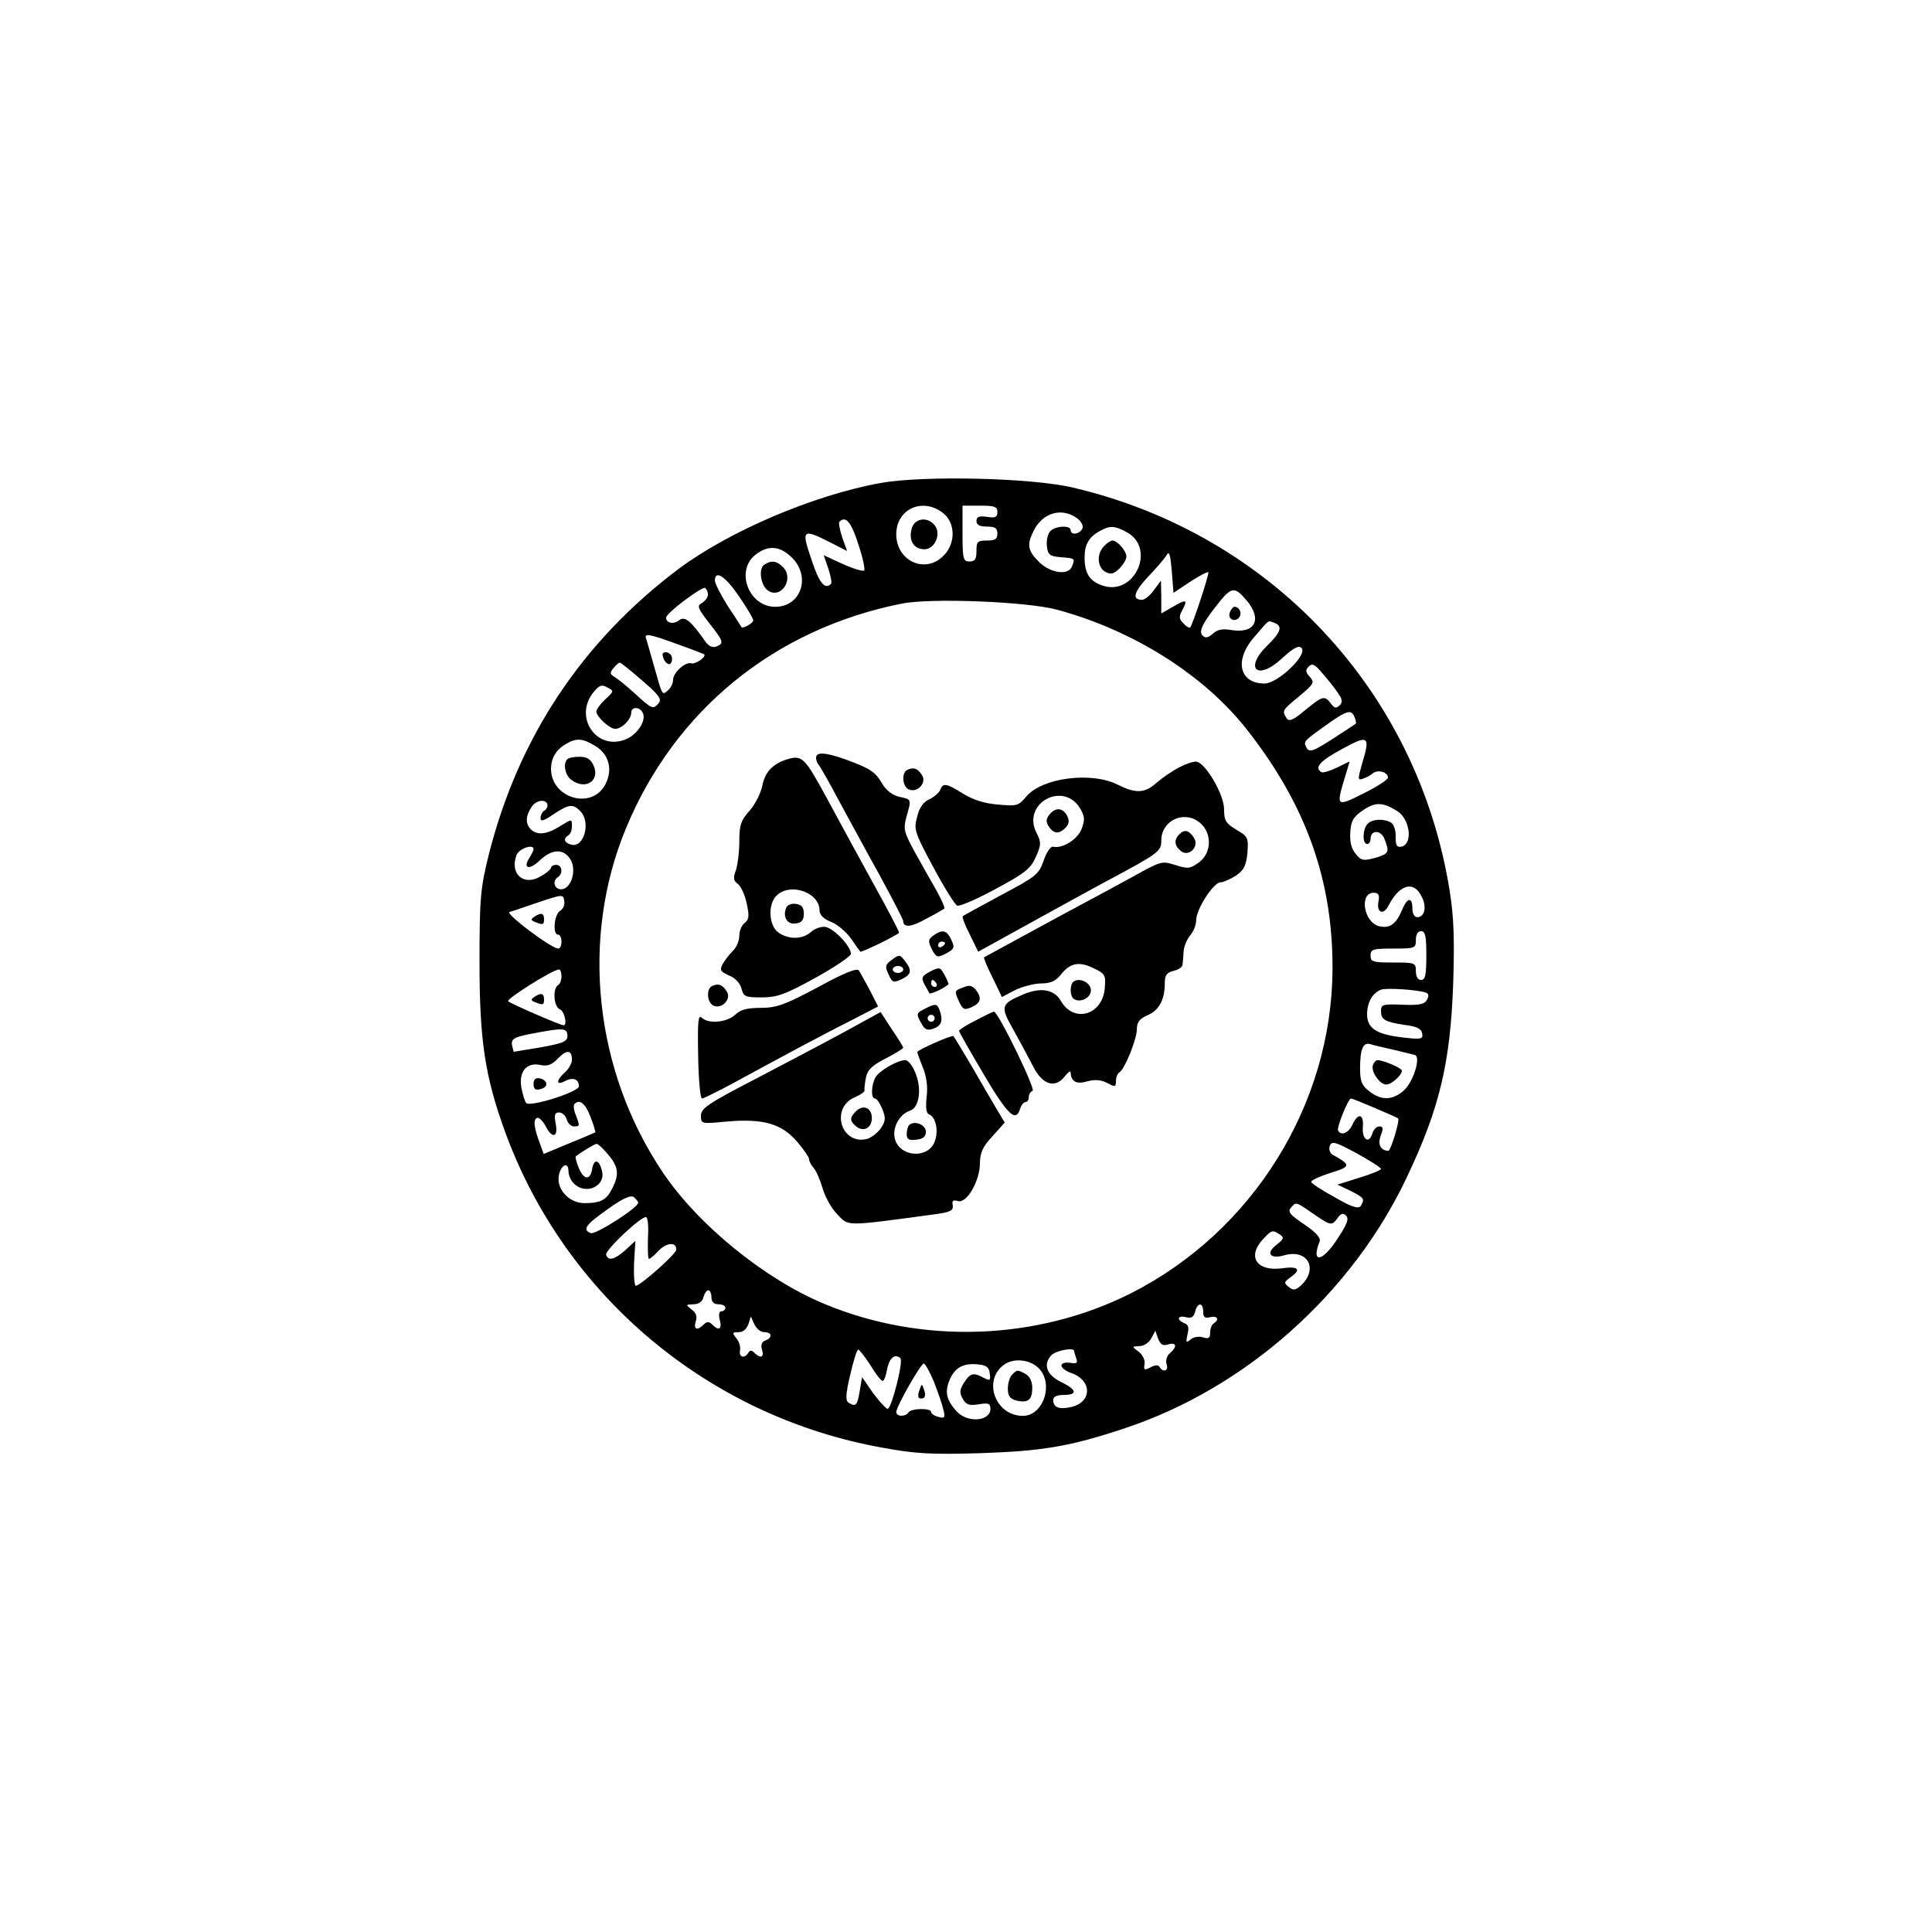 <?xml version="1.0" standalone="no"?>
<!DOCTYPE svg PUBLIC "-//W3C//DTD SVG 20010904//EN"
 "http://www.w3.org/TR/2001/REC-SVG-20010904/DTD/svg10.dtd">
<svg version="1.0" xmlns="http://www.w3.org/2000/svg"
 width="554pt" height="554pt" viewBox="0 0 554 554"
 preserveAspectRatio="xMidYMid meet">

<g transform="translate(0,554) scale(0.1,-0.1)"
fill="#000000" stroke="none">
<path d="M2525 4155 c-193 -35 -434 -138 -580 -247 -276 -208 -458 -482 -543
-817 -24 -97 -27 -123 -27 -311 0 -226 16 -329 75 -490 173 -469 584 -812
1079 -901 98 -18 141 -20 281 -16 180 6 258 19 417 72 345 115 649 385 807
719 94 198 125 328 133 556 4 125 2 191 -10 265 -91 573 -513 1024 -1081 1157
-119 28 -428 35 -551 13z m179 -86 c37 -29 37 -90 -1 -125 -53 -50 -133 -11
-133 64 0 72 75 107 134 61z m156 3 c0 -15 -6 -18 -30 -14 -23 3 -30 0 -30
-12 0 -11 9 -16 30 -16 23 0 30 -4 30 -20 0 -16 -7 -20 -30 -20 -27 0 -30 -3
-30 -30 0 -23 -4 -30 -20 -30 -18 0 -20 7 -20 80 l0 80 50 0 c42 0 50 -3 50
-18z m227 -17 c13 -9 20 -22 17 -30 -7 -17 -34 -21 -34 -5 0 15 -46 12 -59 -4
-7 -8 -11 -27 -9 -43 3 -24 8 -28 41 -31 40 -3 40 -3 31 -26 -10 -27 -62 -20
-95 13 -33 33 -35 50 -14 91 26 50 79 65 122 35z m-626 -75 c13 -38 20 -72 17
-76 -4 -3 -31 5 -62 19 l-54 25 13 -38 c7 -21 11 -41 8 -44 -18 -18 -34 2 -56
69 -30 87 -26 90 53 50 l49 -25 -14 39 c-7 22 -11 42 -8 45 18 18 34 -1 54
-64z m768 35 c88 -45 25 -186 -68 -154 -37 13 -51 35 -51 81 0 37 13 59 45 76
27 15 41 15 74 -3z m-958 -74 c55 -55 26 -141 -48 -141 -76 0 -115 103 -57
149 37 29 70 26 105 -8z m1142 -69 c26 17 49 29 52 27 3 -4 -44 -148 -52 -158
-2 -3 -11 2 -19 11 -13 12 -14 20 -5 36 18 33 13 35 -24 13 l-35 -20 0 47 -1
47 -20 -27 c-11 -16 -27 -28 -34 -28 -30 0 -24 22 17 66 24 25 48 53 53 62 8
13 11 2 15 -45 l5 -63 48 32z m-1294 -42 c23 -33 41 -64 41 -69 0 -8 -31 -25
-34 -19 -1 2 -18 29 -39 60 -20 32 -37 65 -37 73 0 32 30 13 69 -45z m-89 5
c0 -8 -8 -18 -17 -24 -15 -8 -13 -14 20 -57 42 -53 44 -59 21 -68 -11 -4 -22
1 -31 14 -42 60 -60 75 -76 61 -16 -12 -37 -8 -37 8 0 13 103 90 112 85 4 -3
8 -11 8 -19z m1544 -16 c46 -54 26 -96 -41 -86 -27 5 -42 2 -55 -10 -14 -12
-21 -14 -30 -5 -12 12 2 38 51 99 33 40 43 40 75 2z m-544 -27 c219 -59 423
-187 547 -346 169 -216 245 -431 244 -685 -2 -389 -229 -753 -579 -930 -269
-135 -597 -147 -878 -30 -171 71 -363 227 -464 378 -196 292 -236 670 -105
986 140 338 425 571 790 644 83 17 358 6 445 -17z m624 -38 c25 -9 19 -27 -19
-64 -69 -67 -30 -104 41 -38 34 31 48 38 56 30 19 -19 -68 -102 -106 -102 -73
0 -88 68 -28 135 44 51 37 46 56 39z m-1712 -61 c40 -14 75 -28 77 -29 8 -7
-25 -30 -37 -26 -17 5 -52 -27 -52 -48 0 -10 -7 -23 -15 -30 -17 -14 -15 -17
-41 75 -9 33 -19 66 -21 73 -7 17 7 15 89 -15z m-101 -104 c48 -41 57 -54 48
-65 -16 -19 -19 -18 -67 26 -24 22 -51 44 -60 49 -13 8 -14 12 -3 25 7 9 16
16 18 16 3 0 32 -23 64 -51z m1996 -37 c13 -18 13 -26 4 -35 -10 -9 -15 -8
-25 6 -18 23 -23 22 -73 -19 -36 -30 -47 -34 -54 -23 -13 21 -13 22 37 63 42
35 44 39 30 55 -13 14 -13 20 -3 30 10 10 18 6 40 -21 16 -18 36 -43 44 -56z
m-2101 -17 c-14 -13 -26 -29 -26 -35 0 -15 38 -50 54 -50 19 0 46 27 46 46 0
19 26 18 34 -2 9 -23 -19 -63 -52 -75 -82 -31 -147 64 -91 135 17 21 24 24 40
15 20 -10 20 -11 -5 -34z m2148 -51 c4 -9 5 -18 4 -19 -2 -2 -32 -21 -67 -44
-56 -36 -66 -39 -74 -26 -10 19 -11 18 56 66 59 42 72 46 81 23z m22 -133
c-13 -46 -13 -49 2 -44 9 3 23 10 29 16 15 11 43 3 43 -13 0 -5 -31 -26 -70
-45 -77 -39 -79 -38 -55 41 8 27 15 50 15 50 0 1 -16 -7 -36 -17 -21 -10 -41
-16 -45 -13 -21 13 -4 32 59 66 76 42 82 38 58 -41z m-2199 50 c39 -24 51 -67
29 -110 -39 -75 -157 -40 -156 46 1 31 15 54 45 71 28 16 46 15 82 -7z m-137
-171 c0 -5 -4 -12 -10 -15 -5 -3 -10 -13 -10 -21 0 -11 9 -8 37 11 44 29 56
31 77 9 31 -31 11 -106 -26 -96 -20 5 -24 17 -8 27 6 3 10 15 10 26 0 21 0 21
-34 0 -38 -24 -66 -27 -84 -9 -16 16 -15 39 3 65 14 21 45 22 45 3z m2437 -16
c37 -24 45 -95 11 -102 -13 -2 -16 4 -16 28 1 18 -5 36 -13 41 -20 12 -53 11
-67 -3 -15 -15 -16 -58 -2 -58 6 0 10 6 10 14 0 27 30 27 40 0 15 -38 13 -42
-27 -54 -34 -9 -40 -8 -56 12 -12 15 -17 34 -15 62 2 33 9 44 37 63 36 24 56
23 98 -3z m-2477 -109 c0 -3 -5 -14 -12 -25 -20 -31 0 -36 30 -7 35 33 67 34
87 4 20 -31 3 -87 -26 -87 -20 0 -26 24 -9 35 15 10 12 35 -5 35 -8 0 -15 -4
-15 -8 0 -4 -13 -16 -30 -25 -48 -29 -89 7 -69 61 7 19 49 33 49 17z m2547
-137 c15 -29 8 -58 -13 -58 -8 0 -14 10 -14 25 0 34 -15 32 -30 -5 -17 -40
-35 -53 -65 -46 -45 11 -58 96 -16 96 14 0 17 -6 14 -24 -7 -32 13 -42 28 -14
32 63 74 74 96 26z m-2471 -40 c-17 -10 -22 -68 -6 -68 6 0 10 -9 10 -20 0
-11 -4 -20 -9 -20 -20 0 -153 100 -140 105 8 2 46 15 84 28 69 23 70 23 73 3
2 -10 -3 -23 -12 -28z m2484 -128 c0 -56 -3 -70 -15 -70 -9 0 -15 9 -15 25 0
24 -2 25 -65 25 -58 0 -65 2 -65 20 0 18 7 20 65 20 63 0 65 1 65 25 0 16 6
25 15 25 12 0 15 -14 15 -70z m-2480 -59 c0 -11 -4 -23 -10 -26 -16 -10 -12
-62 5 -69 13 -4 23 -46 11 -46 -9 0 -152 62 -159 69 -6 6 128 91 146 91 4 0 7
-9 7 -19z m2478 -47 c9 -3 10 -9 4 -21 -8 -13 -22 -16 -71 -14 -55 2 -61 1
-61 -18 0 -25 10 -31 68 -40 34 -4 48 -11 50 -24 3 -17 -2 -18 -55 -12 -77 9
-103 26 -103 68 1 34 16 60 40 69 15 6 103 0 128 -8z m-2461 -123 c1 -17 -10
-22 -75 -34 -42 -7 -78 -13 -79 -13 0 1 -3 10 -5 20 -2 17 6 22 57 32 89 17
101 17 102 -5z m2368 -41 c28 -7 55 -13 62 -15 19 -6 -6 -83 -35 -105 -32 -26
-63 -25 -96 1 -21 16 -26 29 -26 64 0 56 8 77 29 71 9 -3 39 -10 66 -16z
m-2355 -29 c0 -10 -9 -26 -20 -36 -26 -23 -26 -39 0 -25 23 12 40 6 40 -15 0
-16 -139 -60 -151 -48 -4 4 -10 24 -14 44 -8 46 15 74 55 65 21 -4 33 1 50 19
25 26 40 25 40 -4z m2302 -138 c35 -15 65 -28 67 -30 6 -4 -21 -93 -28 -93
-22 1 -31 18 -22 43 8 21 8 27 -4 27 -7 0 -17 -9 -20 -21 -10 -31 -30 -16 -27
20 3 37 -14 41 -30 6 -11 -24 -32 -33 -41 -17 -5 8 29 92 37 92 3 0 33 -12 68
-27z m-2249 -25 c9 -23 15 -43 14 -45 -2 -1 -36 -16 -76 -32 l-72 -30 -9 25
c-18 47 -22 72 -11 78 5 4 17 -7 26 -24 19 -37 37 -31 28 10 -4 23 -2 30 10
30 9 0 19 -9 22 -20 3 -11 13 -20 21 -20 17 0 17 1 5 33 -6 14 -7 28 -4 31 15
15 31 3 46 -36z m2267 -150 c0 -3 -28 -15 -62 -25 l-63 -20 38 -18 c39 -20 41
-23 29 -43 -7 -9 -25 -4 -75 25 -37 20 -67 40 -67 44 0 5 25 16 56 26 58 18
59 22 5 52 -8 5 -11 16 -8 25 6 15 16 12 77 -21 38 -21 70 -41 70 -45z m-2216
41 c30 -35 32 -58 11 -98 -16 -32 -33 -41 -79 -41 -42 0 -79 37 -74 76 4 32
28 46 28 16 0 -12 7 -28 16 -36 34 -34 92 -7 80 37 -8 33 -23 35 -28 5 -5 -33
-24 -32 -38 2 -7 17 -11 32 -9 34 19 15 55 36 60 36 4 0 19 -14 33 -31z m86
-138 c0 -14 -122 -92 -136 -87 -25 10 -15 24 49 69 43 31 66 41 75 34 6 -5 12
-13 12 -16z m1935 -31 c51 -35 54 -36 71 -12 9 13 16 14 24 6 9 -9 2 -26 -26
-68 -43 -66 -75 -69 -50 -6 4 10 -10 26 -44 49 -40 27 -48 36 -39 47 15 18 14
19 64 -16z m-1907 -70 c-1 -33 0 -60 3 -60 3 0 16 11 28 24 23 24 52 25 50 2
0 -11 -96 -97 -115 -103 -5 -2 -7 27 -6 63 l4 66 -28 -26 c-31 -28 -50 -33
-56 -14 -4 12 97 108 114 108 6 0 8 -27 6 -60z m1812 10 c13 -9 11 -13 -9 -29
-32 -24 -20 -42 20 -31 71 21 102 -42 45 -90 -13 -10 -19 -10 -31 0 -14 11
-13 14 5 27 33 23 23 33 -25 26 -72 -9 -100 34 -53 84 24 26 27 27 48 13z
m-1630 -180 c0 -13 7 -20 20 -20 11 0 20 -4 20 -10 0 -5 -5 -10 -11 -10 -7 0
-9 -10 -5 -25 7 -27 -3 -32 -22 -13 -9 9 -15 9 -24 0 -19 -19 -30 -14 -23 9 5
14 1 25 -12 34 -17 14 -17 14 5 15 15 0 26 7 29 20 3 11 9 20 14 20 5 0 9 -9
9 -20z m1410 -41 c0 -16 5 -20 20 -16 21 5 28 -7 10 -18 -5 -3 -10 -15 -10
-26 0 -16 -4 -19 -20 -14 -12 4 -28 1 -36 -6 -13 -11 -14 -9 -9 14 5 20 3 28
-9 33 -23 9 -20 23 5 17 15 -4 22 0 26 16 7 27 23 27 23 0z m-1258 -59 c22 0
24 -16 2 -24 -10 -4 -13 -13 -9 -26 7 -22 -4 -27 -22 -9 -8 8 -13 8 -17 0 -11
-18 -28 -13 -24 7 2 11 -3 26 -11 35 -12 15 -11 17 7 17 13 0 23 9 28 23 l7
22 10 -22 c6 -13 18 -23 29 -23z m1158 -35 c24 7 26 -7 5 -25 -9 -7 -13 -21
-10 -31 7 -20 -9 -26 -20 -9 -4 7 -13 6 -26 -1 -18 -9 -20 -8 -17 10 2 11 -6
27 -17 35 -20 15 -20 15 2 16 13 0 28 10 34 22 l12 22 8 -23 c7 -17 14 -21 29
-16z m-854 -60 c15 -25 31 -45 35 -45 4 0 10 16 13 35 6 31 23 45 38 30 9 -9
-26 -146 -37 -145 -5 1 -24 22 -42 46 l-31 45 -7 -41 c-7 -41 -11 -45 -32 -32
-9 6 -8 25 5 80 9 39 19 72 23 72 3 0 19 -20 35 -45z m584 41 c0 -2 3 -12 6
-21 5 -13 2 -16 -16 -13 -37 5 -34 -17 4 -30 59 -22 57 -84 -4 -97 -33 -7 -50
-1 -50 21 0 9 11 14 30 14 41 0 38 15 -7 37 -42 20 -53 51 -28 77 14 14 65 23
65 12z m-103 -48 c46 -43 16 -138 -44 -138 -78 0 -116 100 -55 146 26 20 73
17 99 -8z m-299 -40 c11 -29 24 -65 27 -80 6 -23 4 -26 -14 -21 -12 3 -21 9
-21 14 0 12 -57 11 -65 -1 -8 -13 -35 -13 -35 1 0 15 70 139 79 139 4 0 17
-24 29 -52z m160 24 c3 -21 1 -22 -17 -13 -29 16 -39 14 -56 -13 -13 -20 -14
-29 -5 -46 10 -18 18 -21 46 -17 28 5 34 3 34 -13 0 -36 -66 -41 -97 -7 -28
31 -34 53 -22 85 14 38 38 53 79 50 28 -2 36 -8 38 -26z"/>
<path d="M2614 4023 c-9 -34 7 -58 37 -58 30 0 49 45 29 69 -21 26 -59 20 -66
-11z"/>
<path d="M3166 3974 c-22 -22 -20 -61 4 -74 15 -8 24 -6 40 10 11 11 20 26 20
34 0 16 -26 46 -40 46 -5 0 -16 -7 -24 -16z"/>
<path d="M2192 3921 c-18 -11 -11 -61 11 -75 38 -24 75 35 42 68 -18 18 -33
20 -53 7z"/>
<path d="M3527 3785 c-8 -18 11 -31 25 -17 11 11 3 32 -12 32 -4 0 -10 -7 -13
-15z"/>
<path d="M2340 3367 c0 -7 4 -17 9 -22 4 -6 30 -50 56 -100 27 -49 79 -146
117 -214 37 -68 68 -128 68 -132 0 -20 23 -18 67 7 27 14 49 27 51 29 2 2 -8
25 -23 52 -15 26 -43 76 -62 110 -31 57 -33 65 -24 100 15 52 15 51 -20 58
-20 5 -38 18 -50 39 -20 34 -35 43 -109 70 -55 19 -80 20 -80 3z"/>
<path d="M2255 3362 c-40 -13 -62 -37 -69 -75 -4 -20 -20 -53 -36 -71 -26 -29
-30 -42 -30 -89 0 -31 -5 -68 -10 -83 -8 -21 -7 -29 5 -38 9 -6 21 -32 26 -56
8 -37 7 -46 -5 -56 -9 -6 -16 -23 -16 -37 0 -15 -8 -34 -19 -44 -10 -10 -23
-27 -29 -38 -9 -17 -6 -21 18 -32 18 -7 32 -22 36 -37 6 -24 11 -26 58 -26 44
0 67 8 154 56 56 31 102 62 102 69 0 22 -49 73 -73 77 -12 2 -31 -5 -41 -14
-24 -22 -64 -23 -94 -2 -28 20 -31 83 -4 107 40 37 122 7 122 -43 0 -13 11
-25 34 -34 18 -7 43 -29 56 -47 13 -19 25 -36 27 -38 2 -3 96 42 111 54 2 2
-34 70 -79 151 -45 82 -100 183 -122 224 -71 131 -76 136 -122 122z"/>
<path d="M3380 3339 c-19 -10 -48 -30 -64 -44 -34 -30 -59 -31 -111 -5 -75 38
-217 20 -262 -34 -23 -27 -27 -28 -82 -23 -38 3 -72 14 -99 31 -48 30 -58 32
-66 11 -3 -8 -17 -20 -31 -27 -17 -7 -29 -24 -35 -50 -10 -36 -8 -44 46 -144
31 -58 62 -108 69 -111 8 -2 57 19 110 48 84 45 100 58 115 91 16 36 16 43 2
70 -43 86 80 151 127 67 12 -22 12 -31 2 -57 -12 -30 -55 -56 -81 -50 -7 2
-19 -15 -27 -39 -14 -40 -21 -46 -121 -99 -59 -32 -109 -59 -111 -61 -3 -2 6
-26 20 -53 l24 -49 145 80 c80 44 183 101 230 126 144 77 150 82 150 113 0 56
63 87 108 53 38 -29 38 -88 0 -116 -25 -18 -31 -19 -66 -8 -37 12 -42 11 -93
-16 -30 -17 -90 -49 -134 -73 -102 -54 -319 -173 -323 -175 -2 -2 9 -28 24
-58 l27 -56 38 20 c21 10 55 19 75 19 26 0 41 7 55 24 27 35 53 40 94 20 34
-16 36 -20 33 -57 -6 -78 -89 -102 -126 -37 -19 33 -58 40 -109 18 -64 -27
-65 -34 -27 -101 19 -34 44 -81 56 -104 26 -53 63 -65 90 -31 10 13 18 19 18
13 1 -26 16 -35 47 -26 22 6 39 5 57 -4 24 -13 26 -12 26 5 0 10 4 22 10 25
15 9 50 95 50 124 0 20 8 30 31 40 33 14 49 45 49 91 0 23 5 31 25 36 14 3 26
11 26 18 1 6 2 23 3 38 1 15 10 35 19 46 9 10 17 30 17 43 0 32 50 109 70 109
8 0 28 9 44 19 23 16 29 28 33 65 3 44 2 47 -32 67 -30 18 -35 26 -35 59 0 42
-54 134 -80 136 -8 1 -31 -7 -50 -17z"/>
<path d="M2603 3333 c-19 -7 -16 -50 4 -57 24 -10 51 20 37 41 -12 19 -23 24
-41 16z"/>
<path d="M3009 3204 c-9 -11 -10 -20 -3 -32 15 -23 29 -25 48 -7 12 12 13 21
6 36 -13 23 -33 25 -51 3z"/>
<path d="M3382 3148 c-16 -16 -15 -33 4 -48 22 -19 54 12 38 37 -14 22 -27 26
-42 11z"/>
<path d="M2254 2936 c-10 -26 4 -48 28 -44 17 2 23 10 23 28 0 18 -6 26 -23
28 -13 2 -25 -3 -28 -12z"/>
<path d="M2676 2857 c-15 -11 -15 -16 -4 -39 13 -24 16 -25 41 -12 24 13 25
17 15 39 -13 28 -26 31 -52 12z m34 -21 c0 -3 -4 -8 -10 -11 -5 -3 -10 -1 -10
4 0 6 5 11 10 11 6 0 10 -2 10 -4z"/>
<path d="M2555 2786 c-16 -12 -18 -18 -7 -40 10 -23 14 -25 37 -14 28 13 31
25 11 51 -16 21 -17 21 -41 3z m35 -26 c0 -5 -7 -10 -15 -10 -8 0 -15 5 -15
10 0 6 7 10 15 10 8 0 15 -4 15 -10z"/>
<path d="M2345 2709 c-94 -50 -118 -59 -163 -59 -39 0 -59 -5 -74 -20 -24 -22
-77 -27 -96 -8 -10 10 -12 -12 -10 -110 1 -67 6 -122 11 -122 4 0 40 18 80 39
138 75 262 142 344 183 l81 42 -23 45 c-13 25 -28 51 -32 58 -6 8 -41 -6 -118
-48z"/>
<path d="M2667 2754 c-24 -13 -26 -17 -16 -37 7 -12 13 -23 14 -25 4 -5 55 21
55 27 -1 3 -6 16 -13 28 -11 20 -14 20 -40 7z m18 -34 c3 -5 1 -10 -4 -10 -6
0 -11 5 -11 10 0 6 2 10 4 10 3 0 8 -4 11 -10z"/>
<path d="M3077 2724 c-10 -11 -9 -42 3 -49 20 -12 51 6 48 28 -3 22 -36 35
-51 21z"/>
<path d="M2043 2713 c-19 -7 -16 -50 4 -57 24 -10 51 20 37 41 -12 19 -23 24
-41 16z"/>
<path d="M2763 2709 c-27 -10 -27 -10 -12 -43 10 -21 15 -23 35 -14 27 12 30
27 12 50 -10 12 -19 14 -35 7z"/>
<path d="M2653 2648 c-26 -13 -27 -15 -10 -44 9 -17 17 -20 35 -13 22 8 27 24
16 53 -7 18 -11 19 -41 4z m27 -28 c0 -5 -4 -10 -10 -10 -5 0 -10 5 -10 10 0
6 5 10 10 10 6 0 10 -4 10 -10z"/>
<path d="M2425 2583 c-55 -30 -171 -91 -257 -136 -137 -71 -158 -85 -158 -106
0 -24 1 -24 74 -17 104 9 157 -6 201 -57 19 -22 35 -45 35 -51 0 -5 6 -17 13
-25 8 -9 19 -35 26 -59 7 -24 25 -57 42 -74 33 -35 20 -35 279 0 46 6 54 11
52 26 -3 13 1 16 15 12 25 -8 63 58 63 109 0 29 8 47 36 77 l35 39 -22 37
c-12 20 -44 75 -71 122 -28 47 -52 87 -54 89 -4 4 -104 -40 -104 -46 0 -1 7
-21 16 -43 11 -27 15 -57 11 -86 -3 -32 -1 -47 8 -50 19 -8 27 -48 15 -78 -19
-50 -101 -44 -114 9 -8 31 13 70 43 80 27 8 35 63 16 108 -8 21 -21 37 -29 37
-23 0 -76 -31 -86 -50 -12 -23 -13 -60 -1 -60 5 0 14 -13 21 -30 10 -25 10
-34 -4 -55 -9 -13 -27 -27 -40 -31 -75 -18 -106 90 -34 120 16 7 29 16 27 20
-1 3 1 20 4 36 5 23 18 35 57 55 27 14 50 28 50 31 0 2 -15 27 -33 53 l-32 49
-100 -55z"/>
<path d="M2798 2614 c-27 -13 -48 -27 -48 -30 0 -3 32 -59 71 -125 69 -117 92
-138 104 -99 3 11 11 20 16 20 5 0 9 6 9 14 0 8 5 16 11 18 10 3 -99 228 -111
227 -3 0 -26 -11 -52 -25z"/>
<path d="M2455 2354 c-19 -19 -19 -28 0 -44 21 -17 45 -5 45 24 0 29 -24 40
-45 20z"/>
<path d="M2607 2314 c-4 -4 -7 -16 -7 -26 0 -15 6 -19 28 -16 19 2 27 9 27 23
0 20 -33 33 -48 19z"/>
<path d="M1900 3663 c1 -18 18 -35 24 -24 4 6 4 16 1 21 -7 12 -25 13 -25 3z"/>
<path d="M1627 3363 c-13 -12 -7 -46 11 -59 40 -31 84 -3 64 41 -8 18 -19 25
-40 25 -16 0 -32 -3 -35 -7z"/>
<path d="M1532 2911 c-11 -7 -10 -10 3 -15 23 -9 25 -8 25 9 0 17 -9 19 -28 6z"/>
<path d="M1532 2681 c-11 -7 -10 -10 3 -15 23 -9 25 -8 25 9 0 17 -9 19 -28 6z"/>
<path d="M3937 2486 c-7 -17 19 -56 38 -56 15 0 45 27 45 40 0 7 -53 30 -70
30 -5 0 -10 -6 -13 -14z"/>
<path d="M1530 2432 c0 -15 5 -19 20 -15 24 6 21 26 -3 31 -11 2 -17 -3 -17
-16z"/>
<path d="M2902 1598 c-7 -7 -12 -25 -12 -40 0 -21 6 -29 24 -34 34 -8 46 2 46
36 0 19 -7 33 -19 40 -24 13 -24 13 -39 -2z"/>
<path d="M2637 1555 c-8 -20 -4 -29 11 -24 5 2 6 13 2 23 -6 19 -7 19 -13 1z"/>
</g>
</svg>
